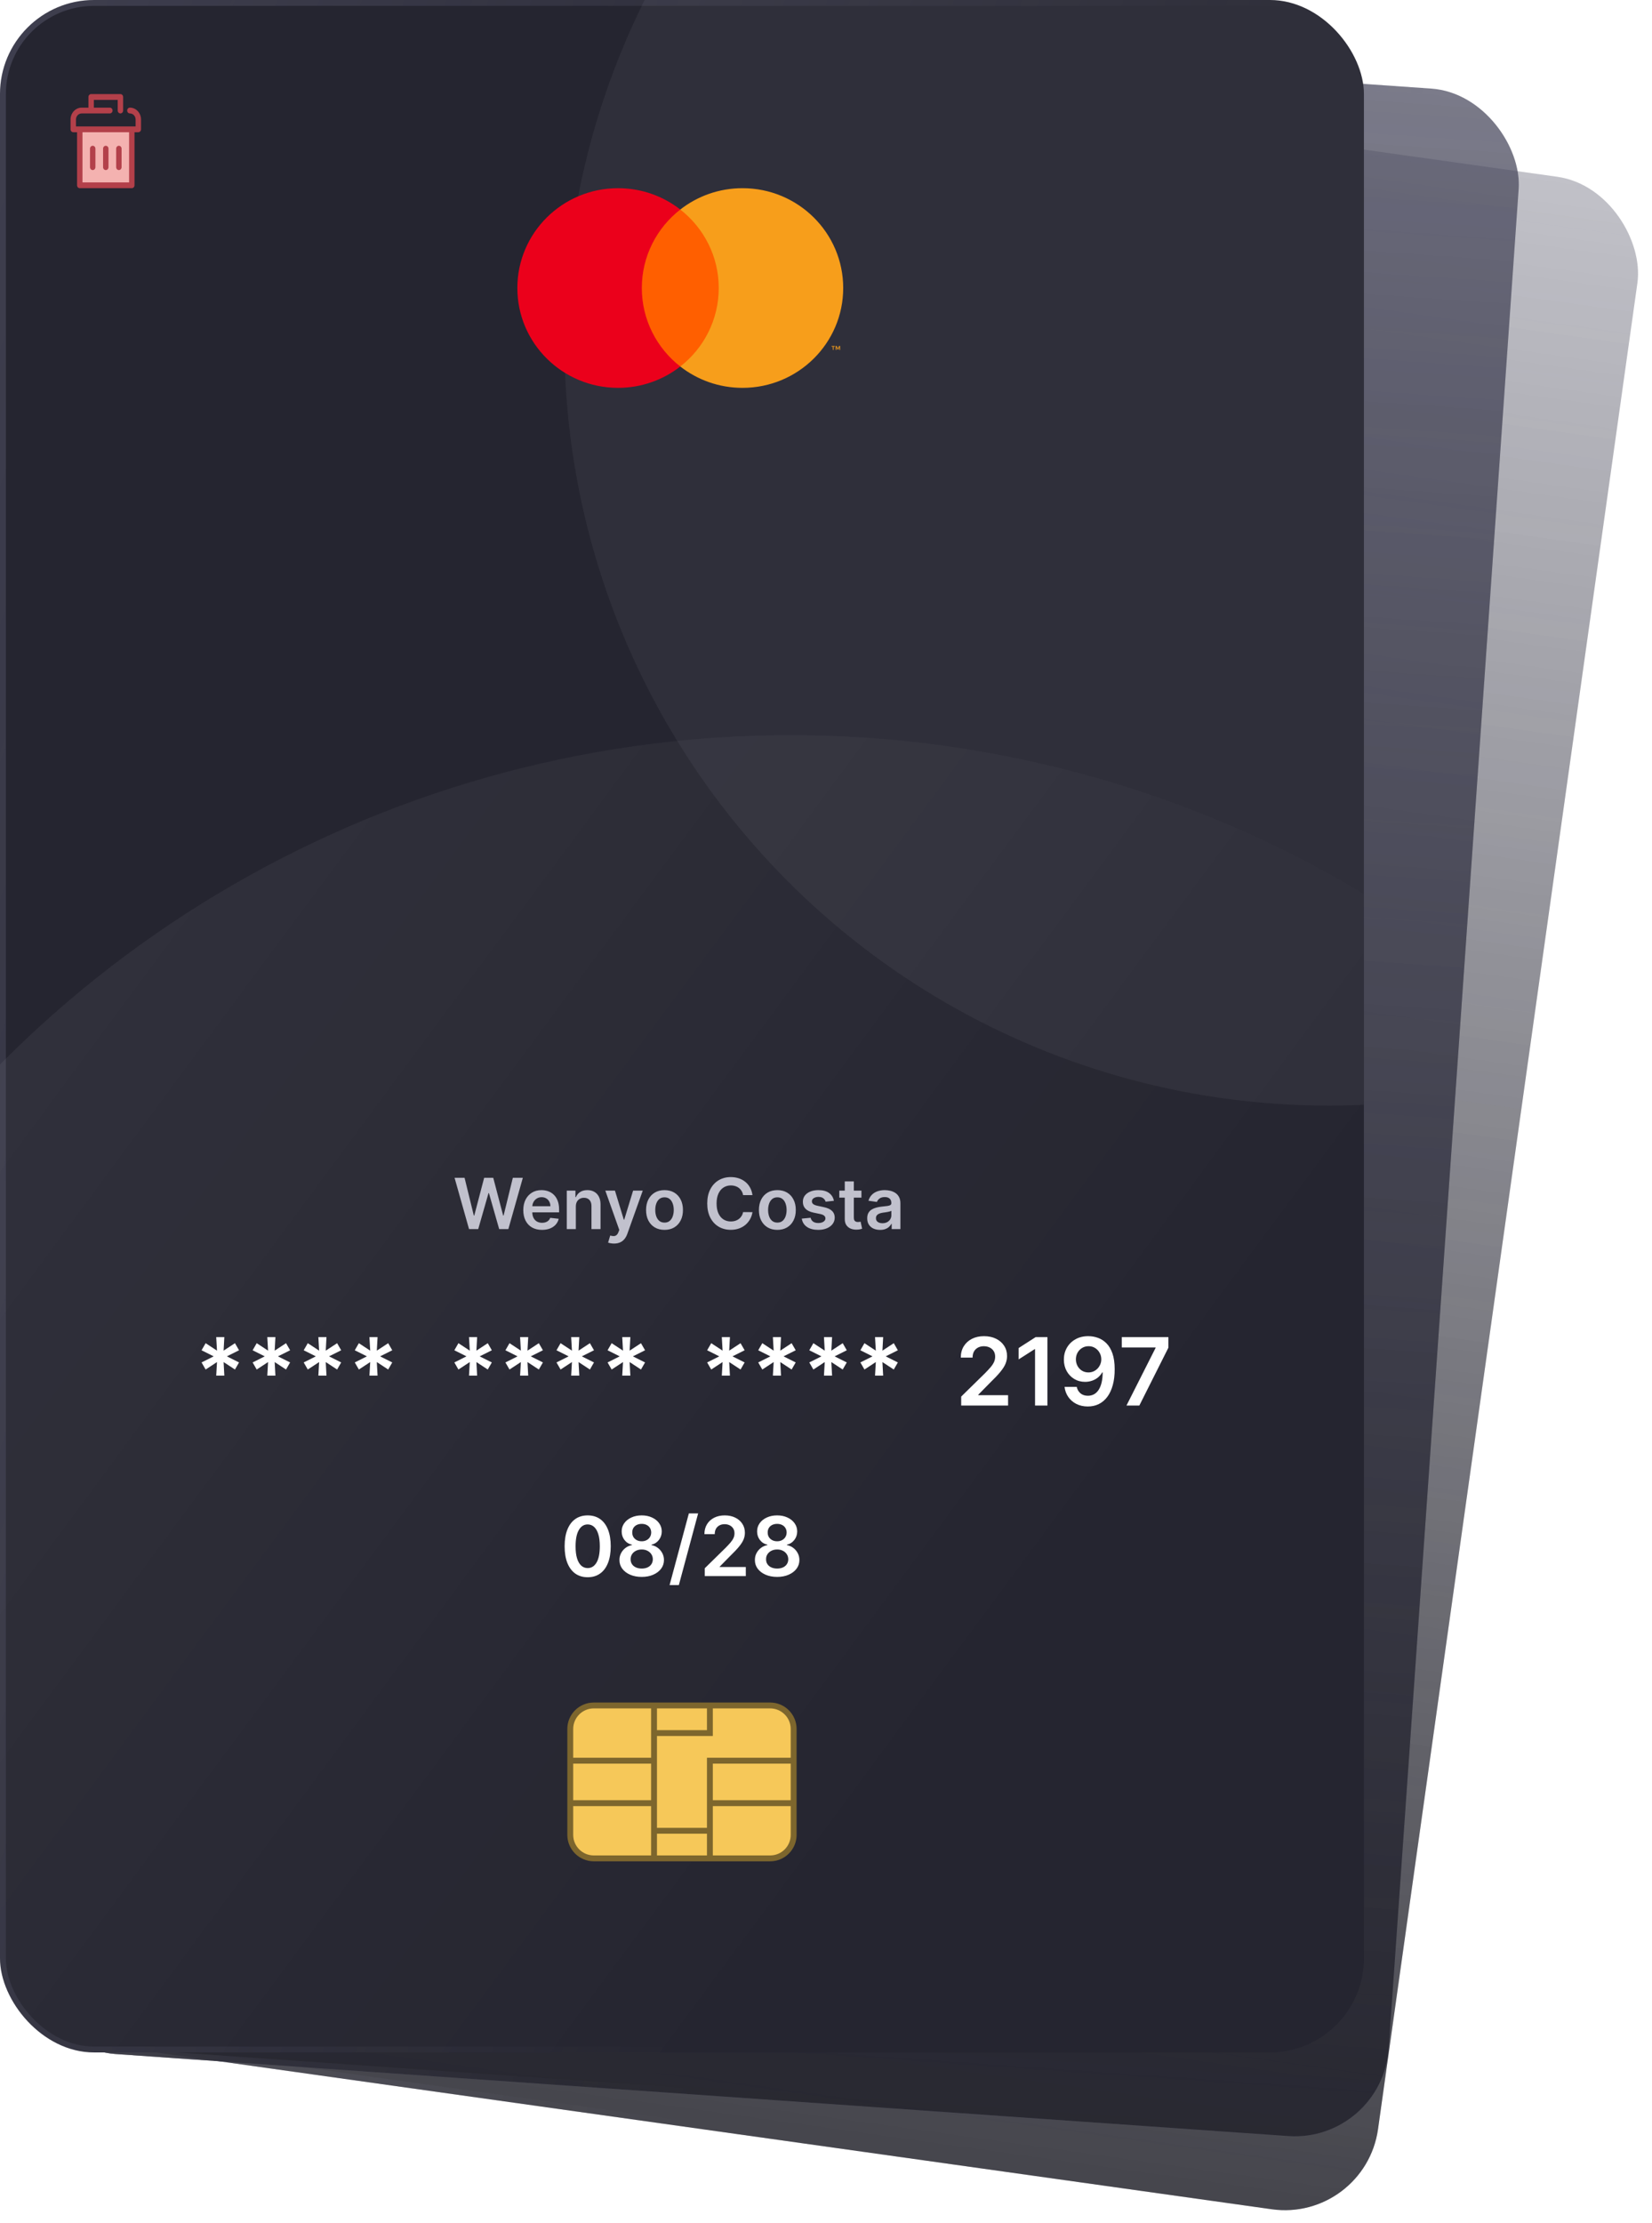 <svg width="281" height="378" viewBox="0 0 281 378" fill="none" xmlns="http://www.w3.org/2000/svg">
<g filter="url(#filter0_b_17_185)">
<rect x="51" width="232" height="349" rx="16" transform="rotate(8 51 0)" fill="#4E4E61" fill-opacity="0.35"/>
<rect x="51" width="232" height="349" rx="16" transform="rotate(8 51 0)" fill="url(#paint0_linear_17_185)" fill-opacity="0.75"/>
<rect x="51.425" y="0.565" width="231" height="348" rx="15.5" transform="rotate(8 51.425 0.565)" stroke="url(#paint1_linear_17_185)" stroke-opacity="0.15"/>
</g>
<g filter="url(#filter1_b_17_185)">
<rect x="28" width="232" height="349" rx="16" transform="rotate(4 28 0)" fill="#4E4E61" fill-opacity="0.75"/>
<rect x="28" width="232" height="349" rx="16" transform="rotate(4 28 0)" fill="url(#paint2_linear_17_185)" fill-opacity="0.75"/>
<rect x="28.464" y="0.534" width="231" height="348" rx="15.5" transform="rotate(4 28.464 0.534)" stroke="url(#paint3_linear_17_185)" stroke-opacity="0.15"/>
</g>
<g filter="url(#filter2_b_17_185)">
<g clip-path="url(#clip0_17_185)">
<rect width="232" height="349" rx="16" fill="#252530"/>
<circle opacity="0.5" cx="226" cy="58" r="130" fill="white" fill-opacity="0.1"/>
<circle opacity="0.5" cx="134.5" cy="314.5" r="189.5" fill="url(#paint4_linear_17_185)" fill-opacity="0.1"/>
<path d="M120.75 290H131C133.209 290 135 291.791 135 294V299.389V306.611V312C135 314.209 133.209 316 131 316H120.75H111.25H101C98.791 316 97 314.209 97 312V306.611V299.389V294C97 291.791 98.791 290 101 290H111.25H120.75Z" fill="#F6C859"/>
<path d="M111.25 290H120.75M111.25 290H101C98.791 290 97 291.791 97 294V299.389M111.25 290V294.694M120.75 290H131C133.209 290 135 291.791 135 294V299.389M120.75 290V294.694H111.25M111.25 316H101C98.791 316 97 314.209 97 312V306.611M111.25 316H120.75M111.25 316V311.306M120.75 316H131C133.209 316 135 314.209 135 312V306.611M120.75 316V311.306M97 306.611V299.389M97 306.611H111.25M135 306.611V299.389M135 306.611H120.75M97 299.389H111.25M135 299.389H120.75V306.611M111.25 299.389V306.611M111.25 299.389V294.694M111.25 306.611V311.306M120.75 306.611V311.306M111.25 311.306H120.75" stroke="#7D662D"/>
<path d="M99.962 268.194C99.144 268.194 98.441 267.987 97.854 267.572C97.271 267.155 96.822 266.553 96.507 265.768C96.195 264.979 96.04 264.029 96.04 262.919C96.043 261.809 96.2 260.864 96.512 260.085C96.827 259.303 97.276 258.706 97.859 258.295C98.446 257.884 99.147 257.679 99.962 257.679C100.778 257.679 101.479 257.884 102.065 258.295C102.652 258.706 103.101 259.303 103.413 260.085C103.727 260.867 103.885 261.812 103.885 262.919C103.885 264.033 103.727 264.984 103.413 265.773C103.101 266.558 102.652 267.158 102.065 267.572C101.482 267.987 100.781 268.194 99.962 268.194ZM99.962 266.638C100.599 266.638 101.101 266.325 101.469 265.698C101.84 265.068 102.025 264.142 102.025 262.919C102.025 262.11 101.941 261.431 101.772 260.881C101.603 260.33 101.364 259.916 101.056 259.638C100.748 259.356 100.383 259.215 99.962 259.215C99.329 259.215 98.829 259.53 98.461 260.16C98.093 260.786 97.907 261.706 97.904 262.919C97.901 263.731 97.982 264.414 98.148 264.967C98.317 265.521 98.555 265.938 98.864 266.22C99.172 266.499 99.538 266.638 99.962 266.638ZM109.156 268.139C108.417 268.139 107.761 268.015 107.187 267.766C106.617 267.518 106.17 267.178 105.845 266.747C105.523 266.313 105.364 265.821 105.368 265.271C105.364 264.843 105.457 264.45 105.646 264.092C105.835 263.734 106.09 263.436 106.412 263.197C106.736 262.955 107.098 262.801 107.495 262.735V262.665C106.972 262.549 106.548 262.283 106.223 261.865C105.901 261.444 105.742 260.959 105.745 260.408C105.742 259.885 105.888 259.417 106.183 259.006C106.478 258.595 106.882 258.272 107.396 258.037C107.91 257.798 108.496 257.679 109.156 257.679C109.809 257.679 110.391 257.798 110.901 258.037C111.415 258.272 111.819 258.595 112.114 259.006C112.412 259.417 112.562 259.885 112.562 260.408C112.562 260.959 112.397 261.444 112.069 261.865C111.745 262.283 111.325 262.549 110.812 262.665V262.735C111.209 262.801 111.567 262.955 111.885 263.197C112.207 263.436 112.462 263.734 112.651 264.092C112.843 264.45 112.939 264.843 112.939 265.271C112.939 265.821 112.777 266.313 112.452 266.747C112.127 267.178 111.68 267.518 111.11 267.766C110.543 268.015 109.892 268.139 109.156 268.139ZM109.156 266.717C109.537 266.717 109.869 266.653 110.15 266.523C110.432 266.391 110.651 266.205 110.807 265.967C110.962 265.728 111.042 265.453 111.045 265.141C111.042 264.817 110.957 264.53 110.792 264.281C110.629 264.029 110.406 263.832 110.12 263.69C109.839 263.547 109.517 263.476 109.156 263.476C108.791 263.476 108.467 263.547 108.182 263.69C107.897 263.832 107.671 264.029 107.505 264.281C107.343 264.53 107.263 264.817 107.267 265.141C107.263 265.453 107.34 265.728 107.495 265.967C107.651 266.202 107.87 266.386 108.152 266.518C108.437 266.651 108.772 266.717 109.156 266.717ZM109.156 262.079C109.468 262.079 109.743 262.016 109.981 261.89C110.223 261.764 110.414 261.588 110.553 261.363C110.692 261.138 110.763 260.877 110.767 260.582C110.763 260.291 110.694 260.036 110.558 259.817C110.422 259.595 110.233 259.424 109.991 259.305C109.749 259.182 109.471 259.121 109.156 259.121C108.834 259.121 108.551 259.182 108.306 259.305C108.064 259.424 107.875 259.595 107.739 259.817C107.607 260.036 107.542 260.291 107.545 260.582C107.542 260.877 107.608 261.138 107.744 261.363C107.883 261.585 108.074 261.761 108.316 261.89C108.561 262.016 108.841 262.079 109.156 262.079ZM118.75 257.341L115.469 269.531H113.893L117.174 257.341H118.75ZM119.878 268V266.668L123.413 263.202C123.751 262.861 124.033 262.558 124.258 262.293C124.484 262.027 124.653 261.771 124.766 261.522C124.878 261.273 124.935 261.008 124.935 260.727C124.935 260.405 124.862 260.13 124.716 259.901C124.57 259.669 124.369 259.49 124.114 259.364C123.859 259.238 123.569 259.175 123.244 259.175C122.909 259.175 122.616 259.245 122.364 259.384C122.112 259.52 121.917 259.714 121.778 259.966C121.642 260.218 121.574 260.518 121.574 260.866H119.819C119.819 260.219 119.966 259.658 120.261 259.18C120.556 258.703 120.962 258.334 121.479 258.072C122 257.81 122.596 257.679 123.269 257.679C123.952 257.679 124.552 257.807 125.069 258.062C125.586 258.317 125.987 258.667 126.272 259.111C126.56 259.555 126.704 260.062 126.704 260.632C126.704 261.013 126.632 261.388 126.486 261.756C126.34 262.124 126.083 262.531 125.715 262.979C125.351 263.426 124.838 263.968 124.179 264.604L122.424 266.389V266.459H126.859V268H119.878ZM132.193 268.139C131.454 268.139 130.798 268.015 130.224 267.766C129.654 267.518 129.207 267.178 128.882 266.747C128.561 266.313 128.401 265.821 128.405 265.271C128.401 264.843 128.494 264.45 128.683 264.092C128.872 263.734 129.127 263.436 129.449 263.197C129.774 262.955 130.135 262.801 130.533 262.735V262.665C130.009 262.549 129.585 262.283 129.26 261.865C128.938 261.444 128.779 260.959 128.783 260.408C128.779 259.885 128.925 259.417 129.22 259.006C129.515 258.595 129.919 258.272 130.433 258.037C130.947 257.798 131.534 257.679 132.193 257.679C132.846 257.679 133.428 257.798 133.938 258.037C134.452 258.272 134.856 258.595 135.151 259.006C135.449 259.417 135.599 259.885 135.599 260.408C135.599 260.959 135.435 261.444 135.106 261.865C134.782 262.283 134.362 262.549 133.849 262.665V262.735C134.246 262.801 134.604 262.955 134.922 263.197C135.244 263.436 135.499 263.734 135.688 264.092C135.88 264.45 135.976 264.843 135.976 265.271C135.976 265.821 135.814 266.313 135.489 266.747C135.164 267.178 134.717 267.518 134.147 267.766C133.58 268.015 132.929 268.139 132.193 268.139ZM132.193 266.717C132.574 266.717 132.906 266.653 133.187 266.523C133.469 266.391 133.688 266.205 133.844 265.967C133.999 265.728 134.079 265.453 134.082 265.141C134.079 264.817 133.994 264.53 133.829 264.281C133.666 264.029 133.443 263.832 133.158 263.69C132.876 263.547 132.554 263.476 132.193 263.476C131.829 263.476 131.504 263.547 131.219 263.69C130.934 263.832 130.708 264.029 130.543 264.281C130.38 264.53 130.301 264.817 130.304 265.141C130.301 265.453 130.377 265.728 130.533 265.967C130.688 266.202 130.907 266.386 131.189 266.518C131.474 266.651 131.809 266.717 132.193 266.717ZM132.193 262.079C132.505 262.079 132.78 262.016 133.018 261.89C133.26 261.764 133.451 261.588 133.59 261.363C133.729 261.138 133.801 260.877 133.804 260.582C133.801 260.291 133.731 260.036 133.595 259.817C133.459 259.595 133.27 259.424 133.028 259.305C132.786 259.182 132.508 259.121 132.193 259.121C131.872 259.121 131.588 259.182 131.343 259.305C131.101 259.424 130.912 259.595 130.776 259.817C130.644 260.036 130.579 260.291 130.582 260.582C130.579 260.877 130.645 261.138 130.781 261.363C130.92 261.585 131.111 261.761 131.353 261.89C131.598 262.016 131.878 262.079 132.193 262.079Z" fill="white"/>
<path d="M36.778 233.909L36.909 231.608L34.977 232.875L34.284 231.67L36.347 230.636L34.284 229.602L34.977 228.398L36.909 229.665L36.778 227.364H38.159L38.034 229.665L39.966 228.398L40.659 229.602L38.591 230.636L40.659 231.67L39.966 232.875L38.034 231.608L38.159 233.909H36.778ZM45.466 233.909L45.597 231.608L43.665 232.875L42.972 231.67L45.034 230.636L42.972 229.602L43.665 228.398L45.597 229.665L45.466 227.364H46.847L46.722 229.665L48.653 228.398L49.347 229.602L47.278 230.636L49.347 231.67L48.653 232.875L46.722 231.608L46.847 233.909H45.466ZM54.153 233.909L54.284 231.608L52.352 232.875L51.659 231.67L53.722 230.636L51.659 229.602L52.352 228.398L54.284 229.665L54.153 227.364H55.534L55.409 229.665L57.341 228.398L58.034 229.602L55.966 230.636L58.034 231.67L57.341 232.875L55.409 231.608L55.534 233.909H54.153ZM62.841 233.909L62.972 231.608L61.04 232.875L60.347 231.67L62.409 230.636L60.347 229.602L61.04 228.398L62.972 229.665L62.841 227.364H64.222L64.097 229.665L66.028 228.398L66.722 229.602L64.653 230.636L66.722 231.67L66.028 232.875L64.097 231.608L64.222 233.909H62.841Z" fill="white"/>
<path d="M79.778 233.909L79.909 231.608L77.977 232.875L77.284 231.67L79.347 230.636L77.284 229.602L77.977 228.398L79.909 229.665L79.778 227.364H81.159L81.034 229.665L82.966 228.398L83.659 229.602L81.591 230.636L83.659 231.67L82.966 232.875L81.034 231.608L81.159 233.909H79.778ZM88.466 233.909L88.597 231.608L86.665 232.875L85.972 231.67L88.034 230.636L85.972 229.602L86.665 228.398L88.597 229.665L88.466 227.364H89.847L89.722 229.665L91.653 228.398L92.347 229.602L90.278 230.636L92.347 231.67L91.653 232.875L89.722 231.608L89.847 233.909H88.466ZM97.153 233.909L97.284 231.608L95.352 232.875L94.659 231.67L96.722 230.636L94.659 229.602L95.352 228.398L97.284 229.665L97.153 227.364H98.534L98.409 229.665L100.341 228.398L101.034 229.602L98.966 230.636L101.034 231.67L100.341 232.875L98.409 231.608L98.534 233.909H97.153ZM105.841 233.909L105.972 231.608L104.04 232.875L103.347 231.67L105.409 230.636L103.347 229.602L104.04 228.398L105.972 229.665L105.841 227.364H107.222L107.097 229.665L109.028 228.398L109.722 229.602L107.653 230.636L109.722 231.67L109.028 232.875L107.097 231.608L107.222 233.909H105.841Z" fill="white"/>
<path d="M122.778 233.909L122.909 231.608L120.977 232.875L120.284 231.67L122.347 230.636L120.284 229.602L120.977 228.398L122.909 229.665L122.778 227.364H124.159L124.034 229.665L125.966 228.398L126.659 229.602L124.591 230.636L126.659 231.67L125.966 232.875L124.034 231.608L124.159 233.909H122.778ZM131.466 233.909L131.597 231.608L129.665 232.875L128.972 231.67L131.034 230.636L128.972 229.602L129.665 228.398L131.597 229.665L131.466 227.364H132.847L132.722 229.665L134.653 228.398L135.347 229.602L133.278 230.636L135.347 231.67L134.653 232.875L132.722 231.608L132.847 233.909H131.466ZM140.153 233.909L140.284 231.608L138.352 232.875L137.659 231.67L139.722 230.636L137.659 229.602L138.352 228.398L140.284 229.665L140.153 227.364H141.534L141.409 229.665L143.341 228.398L144.034 229.602L141.966 230.636L144.034 231.67L143.341 232.875L141.409 231.608L141.534 233.909H140.153ZM148.841 233.909L148.972 231.608L147.04 232.875L146.347 231.67L148.409 230.636L146.347 229.602L147.04 228.398L148.972 229.665L148.841 227.364H150.222L150.097 229.665L152.028 228.398L152.722 229.602L150.653 230.636L152.722 231.67L152.028 232.875L150.097 231.608L150.222 233.909H148.841Z" fill="white"/>
<path d="M163.495 239V237.477L167.535 233.517C167.921 233.127 168.243 232.78 168.501 232.477C168.758 232.174 168.951 231.881 169.08 231.597C169.209 231.312 169.273 231.009 169.273 230.688C169.273 230.32 169.19 230.006 169.023 229.744C168.857 229.479 168.628 229.275 168.336 229.131C168.044 228.987 167.713 228.915 167.342 228.915C166.959 228.915 166.624 228.994 166.336 229.153C166.048 229.309 165.825 229.53 165.665 229.818C165.51 230.106 165.433 230.449 165.433 230.847H163.427C163.427 230.108 163.595 229.466 163.933 228.92C164.27 228.375 164.734 227.953 165.325 227.653C165.919 227.354 166.601 227.205 167.37 227.205C168.15 227.205 168.836 227.35 169.427 227.642C170.018 227.934 170.476 228.333 170.802 228.841C171.131 229.348 171.296 229.928 171.296 230.58C171.296 231.015 171.213 231.443 171.046 231.864C170.879 232.284 170.586 232.75 170.165 233.261C169.749 233.773 169.164 234.392 168.41 235.119L166.404 237.159V237.239H171.472V239H163.495ZM178.165 227.364V239H176.058V229.415H175.989L173.268 231.153V229.222L176.16 227.364H178.165ZM185.16 227.205C185.717 227.208 186.258 227.307 186.785 227.5C187.315 227.689 187.792 228 188.217 228.432C188.641 228.86 188.978 229.434 189.228 230.153C189.478 230.873 189.603 231.763 189.603 232.824C189.607 233.824 189.501 234.718 189.285 235.506C189.073 236.29 188.768 236.953 188.37 237.494C187.972 238.036 187.493 238.449 186.933 238.733C186.372 239.017 185.741 239.159 185.04 239.159C184.306 239.159 183.654 239.015 183.086 238.727C182.522 238.439 182.065 238.045 181.717 237.545C181.368 237.045 181.154 236.473 181.075 235.83H183.148C183.254 236.292 183.47 236.659 183.796 236.932C184.126 237.201 184.54 237.335 185.04 237.335C185.847 237.335 186.469 236.985 186.904 236.284C187.34 235.583 187.558 234.61 187.558 233.364H187.478C187.292 233.697 187.052 233.985 186.756 234.227C186.461 234.466 186.126 234.65 185.751 234.778C185.379 234.907 184.986 234.972 184.569 234.972C183.887 234.972 183.273 234.809 182.728 234.483C182.186 234.157 181.756 233.71 181.438 233.142C181.124 232.574 180.965 231.924 180.961 231.193C180.961 230.436 181.135 229.756 181.484 229.153C181.836 228.547 182.326 228.07 182.955 227.722C183.584 227.369 184.319 227.197 185.16 227.205ZM185.165 228.909C184.756 228.909 184.387 229.009 184.058 229.21C183.732 229.407 183.474 229.676 183.285 230.017C183.099 230.354 183.006 230.731 183.006 231.148C183.01 231.561 183.103 231.936 183.285 232.273C183.47 232.61 183.722 232.877 184.04 233.074C184.362 233.271 184.73 233.369 185.143 233.369C185.45 233.369 185.736 233.311 186.001 233.193C186.266 233.076 186.497 232.913 186.694 232.705C186.895 232.492 187.05 232.252 187.16 231.983C187.273 231.714 187.328 231.43 187.325 231.131C187.325 230.733 187.23 230.366 187.04 230.028C186.855 229.691 186.599 229.42 186.273 229.216C185.951 229.011 185.582 228.909 185.165 228.909ZM191.609 239L196.558 229.205V229.125H190.813V227.364H198.739V229.165L193.796 239H191.609Z" fill="white"/>
<path d="M79.783 209L77.32 200.273H79.021L80.593 206.686H80.674L82.353 200.273H83.9L85.583 206.69H85.66L87.232 200.273H88.933L86.469 209H84.91L83.163 202.876H83.094L81.343 209H79.783ZM92.19 209.128C91.534 209.128 90.967 208.991 90.49 208.719C90.016 208.443 89.651 208.054 89.395 207.551C89.139 207.045 89.011 206.45 89.011 205.766C89.011 205.092 89.139 204.501 89.395 203.993C89.653 203.482 90.014 203.084 90.477 202.8C90.94 202.513 91.484 202.369 92.109 202.369C92.513 202.369 92.894 202.435 93.251 202.565C93.612 202.693 93.93 202.892 94.206 203.162C94.484 203.432 94.703 203.776 94.862 204.193C95.021 204.608 95.101 205.102 95.101 205.676V206.149H89.736V205.109H93.622C93.619 204.814 93.555 204.551 93.43 204.321C93.305 204.088 93.131 203.905 92.906 203.771C92.685 203.638 92.426 203.571 92.131 203.571C91.815 203.571 91.538 203.648 91.3 203.801C91.061 203.952 90.875 204.151 90.742 204.398C90.611 204.642 90.544 204.911 90.541 205.203V206.111C90.541 206.491 90.611 206.818 90.75 207.091C90.889 207.361 91.084 207.568 91.334 207.713C91.584 207.855 91.876 207.926 92.212 207.926C92.436 207.926 92.639 207.895 92.821 207.832C93.003 207.767 93.16 207.672 93.294 207.547C93.428 207.422 93.528 207.267 93.597 207.082L95.037 207.244C94.946 207.625 94.773 207.957 94.517 208.241C94.264 208.523 93.94 208.741 93.546 208.898C93.151 209.051 92.699 209.128 92.19 209.128ZM97.948 205.165V209H96.406V202.455H97.88V203.567H97.957C98.108 203.2 98.348 202.909 98.677 202.693C99.01 202.477 99.42 202.369 99.909 202.369C100.36 202.369 100.754 202.466 101.089 202.659C101.427 202.852 101.689 203.132 101.873 203.499C102.061 203.865 102.153 204.31 102.15 204.832V209H100.608V205.071C100.608 204.634 100.494 204.291 100.267 204.044C100.042 203.797 99.731 203.673 99.334 203.673C99.064 203.673 98.823 203.733 98.613 203.852C98.406 203.969 98.243 204.138 98.123 204.359C98.007 204.581 97.948 204.849 97.948 205.165ZM104.443 211.455C104.233 211.455 104.038 211.438 103.859 211.403C103.683 211.372 103.542 211.335 103.437 211.293L103.795 210.091C104.02 210.156 104.22 210.188 104.396 210.185C104.572 210.182 104.727 210.126 104.86 210.018C104.997 209.913 105.112 209.737 105.206 209.49L105.338 209.136L102.964 202.455H104.6L106.109 207.398H106.177L107.69 202.455H109.331L106.71 209.793C106.588 210.139 106.426 210.436 106.224 210.683C106.022 210.933 105.775 211.124 105.483 211.254C105.193 211.388 104.846 211.455 104.443 211.455ZM113.031 209.128C112.391 209.128 111.837 208.987 111.369 208.706C110.9 208.425 110.536 208.031 110.278 207.526C110.022 207.02 109.894 206.429 109.894 205.753C109.894 205.077 110.022 204.484 110.278 203.976C110.536 203.467 110.9 203.072 111.369 202.791C111.837 202.51 112.391 202.369 113.031 202.369C113.67 202.369 114.224 202.51 114.692 202.791C115.161 203.072 115.523 203.467 115.779 203.976C116.038 204.484 116.167 205.077 116.167 205.753C116.167 206.429 116.038 207.02 115.779 207.526C115.523 208.031 115.161 208.425 114.692 208.706C114.224 208.987 113.67 209.128 113.031 209.128ZM113.039 207.892C113.386 207.892 113.675 207.797 113.908 207.607C114.141 207.413 114.315 207.155 114.428 206.831C114.545 206.507 114.603 206.146 114.603 205.749C114.603 205.348 114.545 204.986 114.428 204.662C114.315 204.335 114.141 204.075 113.908 203.882C113.675 203.689 113.386 203.592 113.039 203.592C112.684 203.592 112.388 203.689 112.153 203.882C111.92 204.075 111.745 204.335 111.629 204.662C111.515 204.986 111.458 205.348 111.458 205.749C111.458 206.146 111.515 206.507 111.629 206.831C111.745 207.155 111.92 207.413 112.153 207.607C112.388 207.797 112.684 207.892 113.039 207.892ZM127.991 203.217H126.397C126.352 202.956 126.268 202.724 126.146 202.523C126.024 202.318 125.872 202.145 125.69 202.003C125.508 201.861 125.301 201.754 125.068 201.683C124.838 201.609 124.589 201.572 124.322 201.572C123.848 201.572 123.427 201.692 123.061 201.93C122.694 202.166 122.407 202.513 122.2 202.97C121.993 203.425 121.889 203.98 121.889 204.636C121.889 205.304 121.993 205.866 122.2 206.324C122.41 206.778 122.697 207.122 123.061 207.355C123.427 207.585 123.846 207.7 124.318 207.7C124.579 207.7 124.824 207.666 125.051 207.598C125.281 207.527 125.487 207.423 125.669 207.287C125.853 207.151 126.008 206.983 126.133 206.784C126.261 206.585 126.349 206.358 126.397 206.102L127.991 206.111C127.931 206.526 127.802 206.915 127.603 207.278C127.407 207.642 127.15 207.963 126.832 208.241C126.514 208.517 126.142 208.733 125.716 208.889C125.289 209.043 124.816 209.119 124.297 209.119C123.529 209.119 122.845 208.942 122.243 208.587C121.64 208.232 121.166 207.719 120.819 207.048C120.473 206.378 120.299 205.574 120.299 204.636C120.299 203.696 120.474 202.892 120.824 202.224C121.173 201.554 121.649 201.041 122.251 200.686C122.853 200.331 123.535 200.153 124.297 200.153C124.782 200.153 125.234 200.222 125.652 200.358C126.069 200.494 126.441 200.695 126.768 200.959C127.095 201.22 127.363 201.541 127.574 201.922C127.787 202.3 127.926 202.732 127.991 203.217ZM132.226 209.128C131.587 209.128 131.033 208.987 130.564 208.706C130.095 208.425 129.732 208.031 129.473 207.526C129.217 207.02 129.089 206.429 129.089 205.753C129.089 205.077 129.217 204.484 129.473 203.976C129.732 203.467 130.095 203.072 130.564 202.791C131.033 202.51 131.587 202.369 132.226 202.369C132.865 202.369 133.419 202.51 133.888 202.791C134.357 203.072 134.719 203.467 134.974 203.976C135.233 204.484 135.362 205.077 135.362 205.753C135.362 206.429 135.233 207.02 134.974 207.526C134.719 208.031 134.357 208.425 133.888 208.706C133.419 208.987 132.865 209.128 132.226 209.128ZM132.234 207.892C132.581 207.892 132.871 207.797 133.104 207.607C133.337 207.413 133.51 207.155 133.624 206.831C133.74 206.507 133.798 206.146 133.798 205.749C133.798 205.348 133.74 204.986 133.624 204.662C133.51 204.335 133.337 204.075 133.104 203.882C132.871 203.689 132.581 203.592 132.234 203.592C131.879 203.592 131.584 203.689 131.348 203.882C131.115 204.075 130.94 204.335 130.824 204.662C130.71 204.986 130.653 205.348 130.653 205.749C130.653 206.146 130.71 206.507 130.824 206.831C130.94 207.155 131.115 207.413 131.348 207.607C131.584 207.797 131.879 207.892 132.234 207.892ZM141.845 204.185L140.439 204.338C140.399 204.196 140.329 204.062 140.23 203.938C140.133 203.812 140.002 203.712 139.838 203.635C139.673 203.558 139.471 203.52 139.233 203.52C138.912 203.52 138.642 203.589 138.423 203.729C138.207 203.868 138.1 204.048 138.103 204.27C138.1 204.46 138.17 204.615 138.312 204.734C138.457 204.854 138.696 204.952 139.028 205.028L140.145 205.267C140.764 205.401 141.224 205.612 141.525 205.902C141.829 206.192 141.983 206.571 141.985 207.04C141.983 207.452 141.862 207.815 141.623 208.131C141.387 208.443 141.059 208.687 140.639 208.864C140.218 209.04 139.735 209.128 139.19 209.128C138.389 209.128 137.744 208.96 137.255 208.625C136.767 208.287 136.475 207.817 136.382 207.214L137.886 207.07C137.954 207.365 138.099 207.588 138.321 207.739C138.542 207.889 138.831 207.964 139.186 207.964C139.552 207.964 139.846 207.889 140.068 207.739C140.292 207.588 140.404 207.402 140.404 207.18C140.404 206.993 140.332 206.838 140.187 206.716C140.045 206.594 139.824 206.5 139.522 206.435L138.406 206.2C137.778 206.07 137.314 205.849 137.012 205.54C136.711 205.227 136.562 204.832 136.565 204.355C136.562 203.952 136.672 203.602 136.893 203.307C137.118 203.009 137.429 202.778 137.826 202.616C138.227 202.452 138.689 202.369 139.211 202.369C139.978 202.369 140.582 202.533 141.022 202.859C141.466 203.186 141.74 203.628 141.845 204.185ZM146.526 202.455V203.648H142.763V202.455H146.526ZM143.692 200.886H145.235V207.031C145.235 207.239 145.266 207.398 145.328 207.509C145.394 207.616 145.479 207.69 145.584 207.73C145.689 207.77 145.806 207.79 145.934 207.79C146.03 207.79 146.118 207.783 146.198 207.768C146.28 207.754 146.343 207.741 146.385 207.73L146.645 208.936C146.563 208.964 146.445 208.996 146.292 209.03C146.141 209.064 145.956 209.084 145.738 209.089C145.351 209.101 145.003 209.043 144.694 208.915C144.384 208.784 144.138 208.582 143.956 208.31C143.777 208.037 143.689 207.696 143.692 207.287V200.886ZM149.7 209.132C149.285 209.132 148.911 209.058 148.579 208.911C148.249 208.76 147.988 208.538 147.795 208.246C147.604 207.953 147.509 207.592 147.509 207.163C147.509 206.794 147.577 206.489 147.714 206.247C147.85 206.006 148.036 205.812 148.272 205.668C148.508 205.523 148.773 205.413 149.069 205.339C149.367 205.263 149.675 205.207 149.994 205.173C150.377 205.134 150.688 205.098 150.927 205.067C151.165 205.033 151.339 204.982 151.447 204.913C151.558 204.842 151.613 204.733 151.613 204.585V204.56C151.613 204.239 151.518 203.99 151.327 203.814C151.137 203.638 150.863 203.55 150.505 203.55C150.127 203.55 149.827 203.632 149.606 203.797C149.387 203.962 149.239 204.156 149.163 204.381L147.722 204.176C147.836 203.778 148.023 203.446 148.285 203.179C148.546 202.909 148.866 202.707 149.244 202.574C149.621 202.438 150.039 202.369 150.496 202.369C150.812 202.369 151.126 202.406 151.438 202.48C151.751 202.554 152.036 202.676 152.295 202.847C152.553 203.014 152.761 203.243 152.917 203.533C153.076 203.822 153.156 204.185 153.156 204.619V209H151.673V208.101H151.621C151.528 208.283 151.396 208.453 151.225 208.612C151.058 208.768 150.846 208.895 150.59 208.991C150.337 209.085 150.04 209.132 149.7 209.132ZM150.1 207.999C150.41 207.999 150.678 207.937 150.906 207.815C151.133 207.69 151.308 207.526 151.43 207.321C151.555 207.116 151.617 206.893 151.617 206.652V205.881C151.569 205.92 151.487 205.957 151.37 205.991C151.256 206.026 151.129 206.055 150.987 206.081C150.844 206.107 150.704 206.129 150.565 206.149C150.425 206.169 150.305 206.186 150.202 206.2C149.972 206.232 149.766 206.283 149.585 206.354C149.403 206.425 149.259 206.524 149.154 206.652C149.049 206.777 148.996 206.939 148.996 207.138C148.996 207.422 149.1 207.636 149.308 207.781C149.515 207.926 149.779 207.999 150.1 207.999Z" fill="#C1C1CD"/>
<g clip-path="url(#clip1_17_185)">
<path fill-rule="evenodd" clip-rule="evenodd" d="M108.219 62.322H123.207V35.629H108.219V62.322Z" fill="#FF5F00"/>
<path fill-rule="evenodd" clip-rule="evenodd" d="M109.171 48.975C109.171 43.56 111.73 38.737 115.714 35.63C112.8 33.356 109.124 32 105.128 32C95.668 32 88 39.6 88 48.975C88 58.351 95.668 65.951 105.128 65.951C109.124 65.951 112.8 64.595 115.714 62.322C111.73 59.213 109.171 54.391 109.171 48.975Z" fill="#EB001B"/>
<path fill-rule="evenodd" clip-rule="evenodd" d="M142.892 59.495V58.836H142.719L142.519 59.289L142.319 58.836H142.146V59.495H142.268V58.998L142.456 59.426H142.583L142.77 58.997V59.495H142.892ZM141.793 59.495V58.948H142.015V58.837H141.449V58.948H141.671V59.495H141.793ZM143.427 48.975C143.427 58.351 135.759 65.951 126.299 65.951C122.304 65.951 118.627 64.595 115.714 62.322C119.698 59.214 122.256 54.391 122.256 48.975C122.256 43.561 119.698 38.738 115.714 35.63C118.627 33.356 122.304 32 126.299 32C135.759 32 143.427 39.6 143.427 48.975Z" fill="#F79E1B"/>
</g>
</g>
<rect x="0.5" y="0.5" width="231" height="348" rx="15.5" stroke="url(#paint5_linear_17_185)" stroke-opacity="0.15"/>
</g>
<path d="M22.42 21.992H13.568V31.508H22.42V21.992Z" fill="#F4B2B0"/>
<path d="M15.769 28.918C15.515 28.918 15.308 28.698 15.308 28.427V25.279C15.308 25.007 15.515 24.787 15.769 24.787C16.024 24.787 16.23 25.007 16.23 25.279V28.427C16.23 28.698 16.024 28.918 15.769 28.918Z" fill="#B3404A"/>
<path d="M17.994 28.918C17.739 28.918 17.533 28.698 17.533 28.427V25.279C17.533 25.007 17.739 24.787 17.994 24.787C18.248 24.787 18.455 25.007 18.455 25.279V28.427C18.455 28.698 18.248 28.918 17.994 28.918Z" fill="#B3404A"/>
<path d="M20.218 28.918C19.964 28.918 19.757 28.698 19.757 28.427V25.279C19.757 25.007 19.964 24.787 20.218 24.787C20.473 24.787 20.68 25.007 20.68 25.279V28.427C20.68 28.698 20.473 28.918 20.218 28.918Z" fill="#B3404A"/>
<path d="M22.093 18.303C21.839 18.303 21.632 18.523 21.632 18.795C21.632 19.067 21.839 19.287 22.093 19.287C22.63 19.287 23.066 19.752 23.066 20.324V21.5H22.42H13.568H12.922V20.324C12.922 19.752 13.358 19.287 13.894 19.287H18.686C18.94 19.287 19.146 19.067 19.146 18.795C19.146 18.523 18.94 18.303 18.686 18.303H15.965V16.984H20.023V18.795C20.023 19.067 20.229 19.287 20.484 19.287C20.738 19.287 20.945 19.067 20.945 18.795V16.492C20.945 16.22 20.738 16 20.484 16H15.504C15.249 16 15.043 16.22 15.043 16.492V18.303H13.894C12.85 18.303 12 19.21 12 20.324V21.992C12 22.263 12.207 22.484 12.461 22.484H13.107V31.508C13.107 31.78 13.313 32 13.568 32H22.42C22.675 32 22.881 31.78 22.881 31.508V22.484H23.527C23.781 22.484 23.988 22.263 23.988 21.992V20.324C23.988 19.21 23.138 18.303 22.093 18.303ZM21.959 31.016H14.029V22.484H21.959L21.959 31.016Z" fill="#B3404A"/>
<defs>
<filter id="filter0_b_17_185" x="-4.982" y="-7.411" width="293.134" height="392.713" filterUnits="userSpaceOnUse" color-interpolation-filters="sRGB">
<feFlood flood-opacity="0" result="BackgroundImageFix"/>
<feGaussianBlur in="BackgroundImageFix" stdDeviation="5"/>
<feComposite in2="SourceAlpha" operator="in" result="effect1_backgroundBlur_17_185"/>
<feBlend mode="normal" in="SourceGraphic" in2="effect1_backgroundBlur_17_185" result="shape"/>
</filter>
<filter id="filter1_b_17_185" x="-4.846" y="-8.501" width="272.782" height="381.335" filterUnits="userSpaceOnUse" color-interpolation-filters="sRGB">
<feFlood flood-opacity="0" result="BackgroundImageFix"/>
<feGaussianBlur in="BackgroundImageFix" stdDeviation="5"/>
<feComposite in2="SourceAlpha" operator="in" result="effect1_backgroundBlur_17_185"/>
<feBlend mode="normal" in="SourceGraphic" in2="effect1_backgroundBlur_17_185" result="shape"/>
</filter>
<filter id="filter2_b_17_185" x="-10" y="-10" width="252" height="369" filterUnits="userSpaceOnUse" color-interpolation-filters="sRGB">
<feFlood flood-opacity="0" result="BackgroundImageFix"/>
<feGaussianBlur in="BackgroundImageFix" stdDeviation="5"/>
<feComposite in2="SourceAlpha" operator="in" result="effect1_backgroundBlur_17_185"/>
<feBlend mode="normal" in="SourceGraphic" in2="effect1_backgroundBlur_17_185" result="shape"/>
</filter>
<linearGradient id="paint0_linear_17_185" x1="167" y1="0" x2="167" y2="349" gradientUnits="userSpaceOnUse">
<stop stop-color="#1C1C23" stop-opacity="0"/>
<stop offset="1" stop-color="#1C1C23"/>
</linearGradient>
<linearGradient id="paint1_linear_17_185" x1="51" y1="0" x2="255.111" y2="62.849" gradientUnits="userSpaceOnUse">
<stop stop-color="#CFCFFC"/>
<stop offset="1" stop-color="#CFCFFC" stop-opacity="0"/>
</linearGradient>
<linearGradient id="paint2_linear_17_185" x1="144" y1="0" x2="144" y2="349" gradientUnits="userSpaceOnUse">
<stop stop-color="#1C1C23" stop-opacity="0"/>
<stop offset="1" stop-color="#1C1C23"/>
</linearGradient>
<linearGradient id="paint3_linear_17_185" x1="28" y1="0" x2="232.111" y2="62.849" gradientUnits="userSpaceOnUse">
<stop stop-color="#CFCFFC"/>
<stop offset="1" stop-color="#CFCFFC" stop-opacity="0"/>
</linearGradient>
<linearGradient id="paint4_linear_17_185" x1="21" y1="164.5" x2="467.5" y2="495" gradientUnits="userSpaceOnUse">
<stop stop-color="white"/>
<stop offset="0.343" stop-color="white" stop-opacity="0"/>
</linearGradient>
<linearGradient id="paint5_linear_17_185" x1="0" y1="0" x2="204.111" y2="62.849" gradientUnits="userSpaceOnUse">
<stop stop-color="#CFCFFC"/>
<stop offset="1" stop-color="#CFCFFC" stop-opacity="0"/>
</linearGradient>
<clipPath id="clip0_17_185">
<rect width="232" height="349" rx="16" fill="white"/>
</clipPath>
<clipPath id="clip1_17_185">
<rect width="56" height="34" fill="white" transform="translate(88 32)"/>
</clipPath>
</defs>
</svg>
